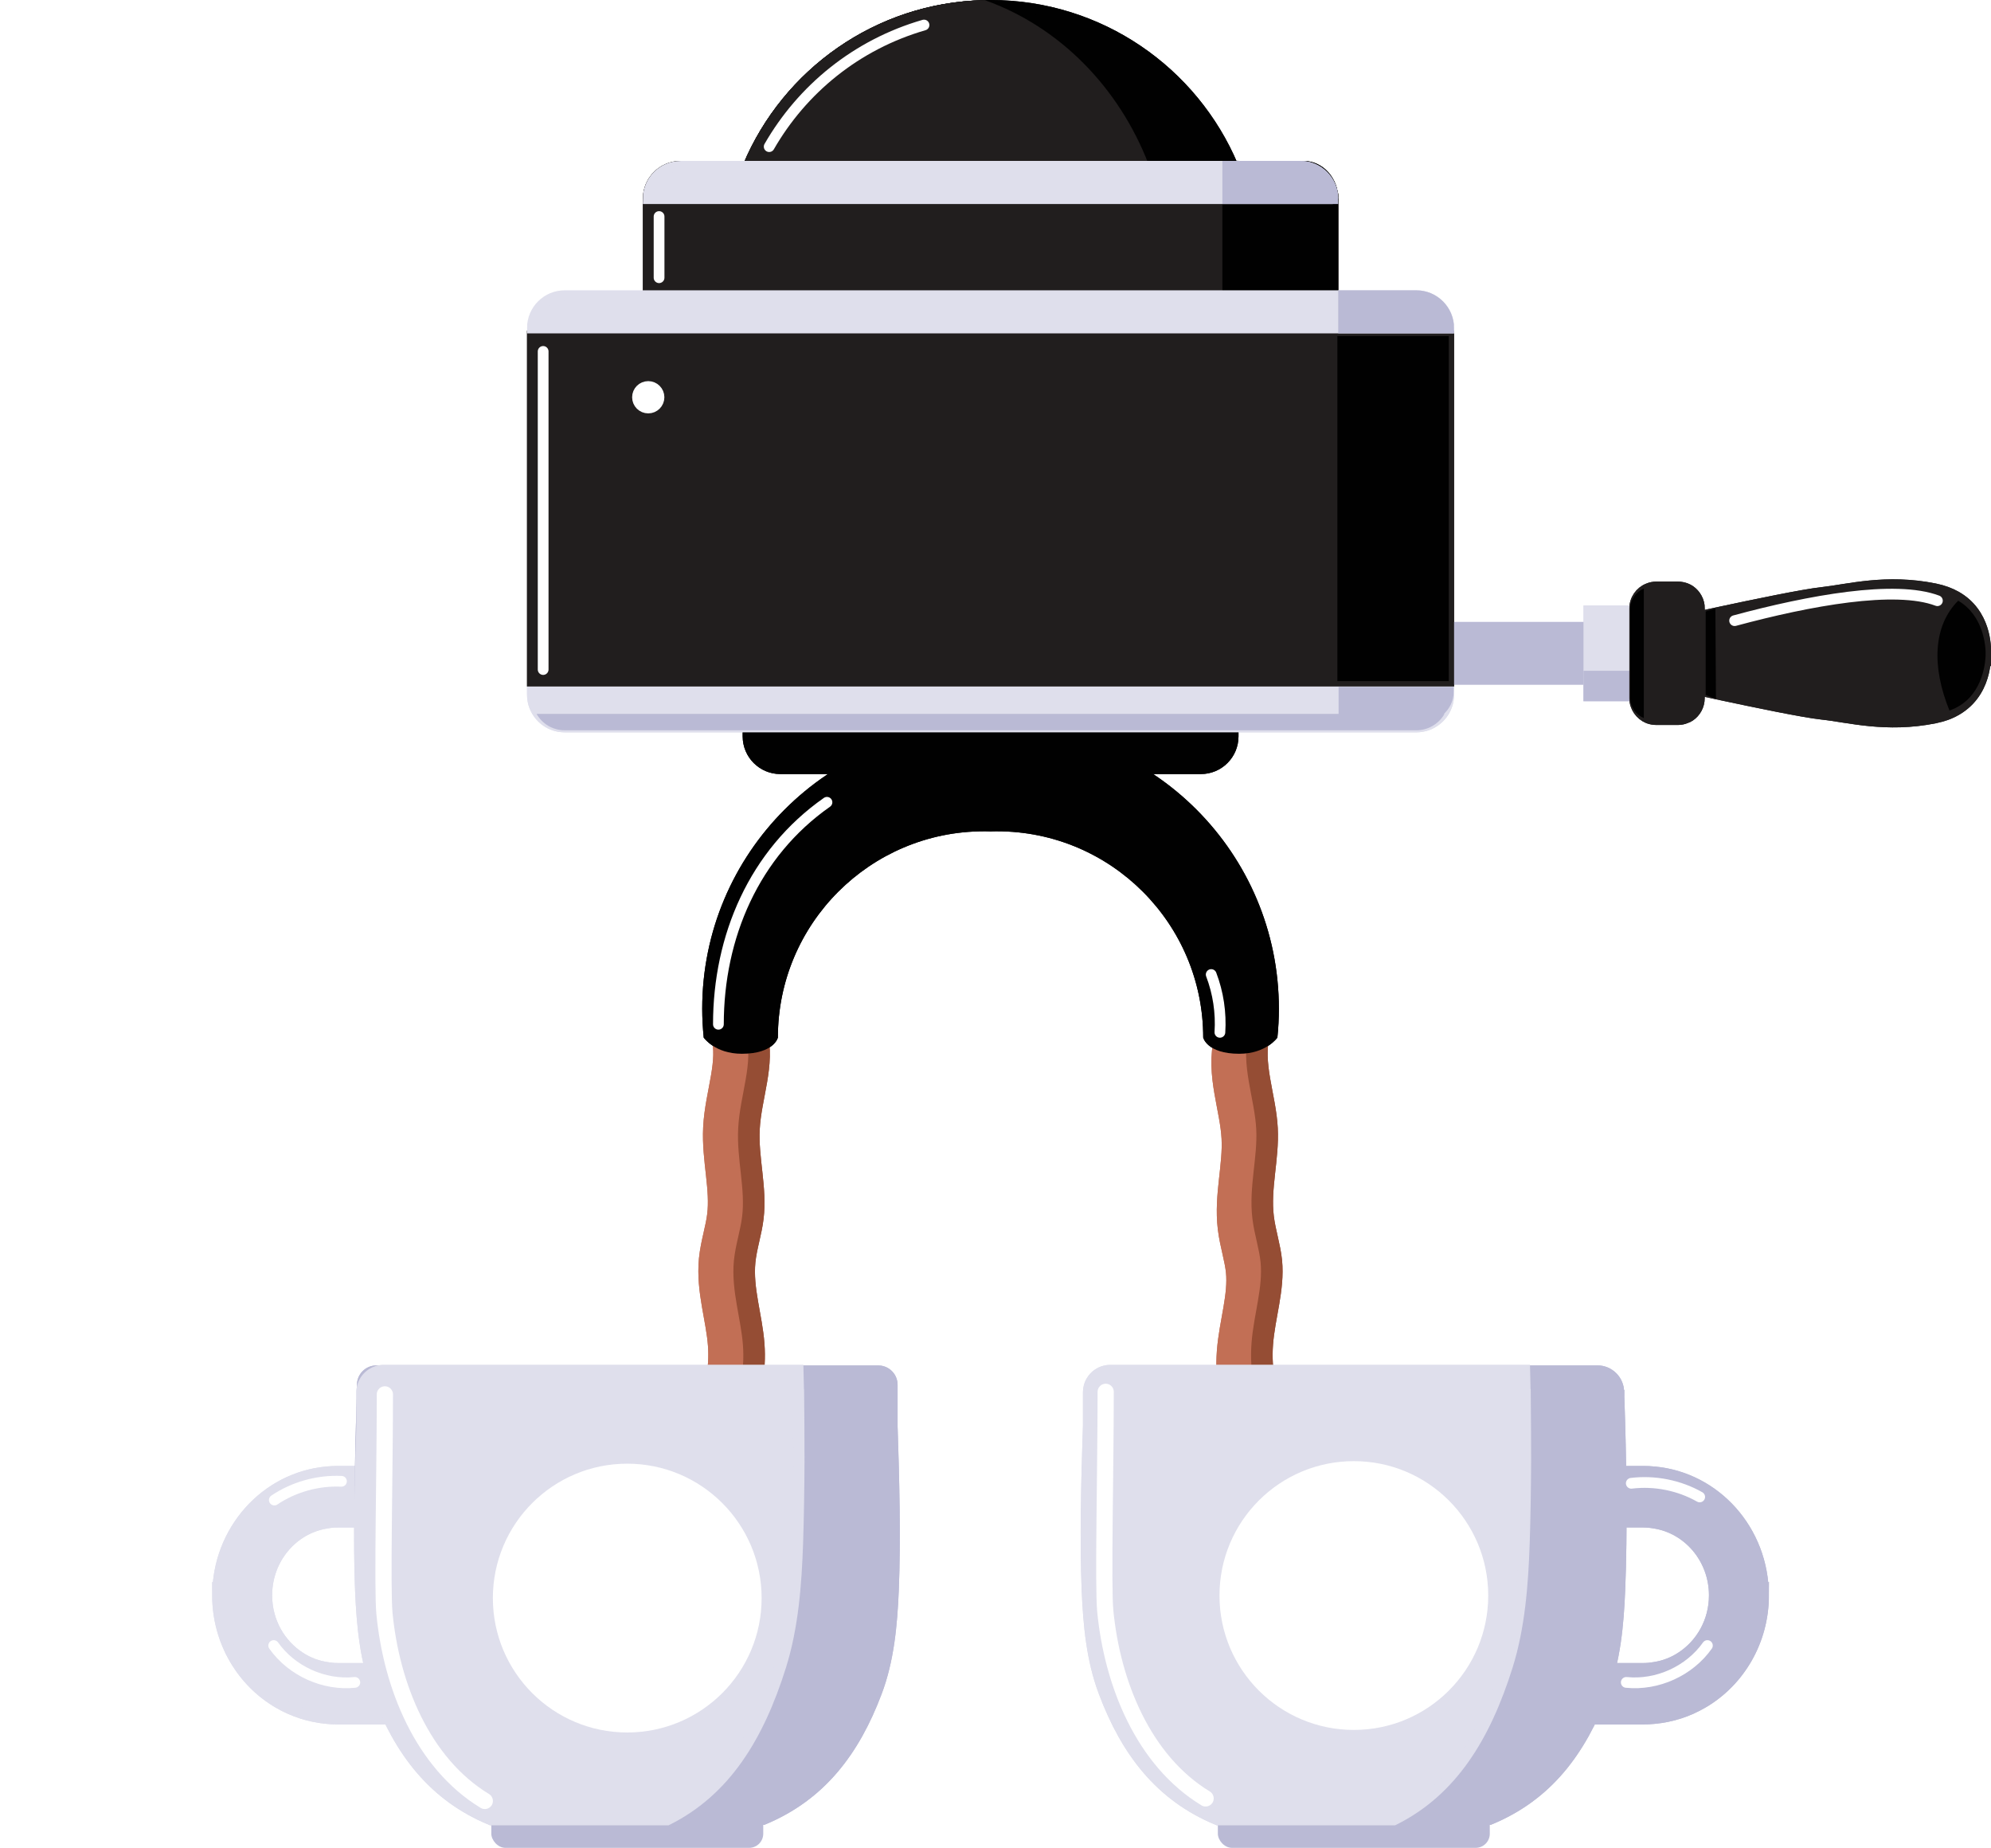 <?xml version="1.0" encoding="UTF-8"?>
<svg id="Layer_1"
  xmlns="http://www.w3.org/2000/svg" viewBox="-30 0 281.52 261.23">
  <defs>
    <style>
      #machine-scene .cls-1,#machine-scene .cls-2,#machine-scene .cls-3,#machine-scene
      .cls-4,#machine-scene .cls-5,#machine-scene .cls-6,#machine-scene .cls-7,#machine-scene
      .cls-8,#machine-scene .cls-9,#machine-scene .cls-10,#machine-scene .cls-11,#machine-scene
      .cls-12,#machine-scene .cls-13,#machine-scene .cls-14,#machine-scene .cls-15,#machine-scene
      .cls-16,#machine-scene .cls-17,#machine-scene .cls-18,#machine-scene .cls-19,#machine-scene
      .cls-20,#machine-scene .cls-21{
      stroke-miterlimit:10;
      }
      #machine-scene .cls-1,#machine-scene .cls-2,#machine-scene .cls-4,#machine-scene
      .cls-22,#machine-scene .cls-23,#machine-scene .cls-8,#machine-scene .cls-9,#machine-scene
      .cls-11,#machine-scene .cls-13,#machine-scene .cls-14,#machine-scene .cls-15,#machine-scene
      .cls-17,#machine-scene .cls-18,#machine-scene .cls-19,#machine-scene .cls-20,#machine-scene
      .cls-21{
      stroke-width:1.52px;
      }
      .machine_light-shadow,#machine-scene .machine_cup_shadow,#machine-scene .cls-7,#machine-scene
      .cls-10,#machine-scene .cls-17,#machine-scene .cls-15{
      fill:#babad5;
      }
      .machine_light-shadow,#machine-scene .machine_cup_shadow,#machine-scene
      .machine_very-dark-shadow,#machine-scene .machine_steam,#machine-scene .avatar{
      stroke-width:0px;
      }
      #machine-scene .machine_light-shadow,#machine-scene .machine_cup_shadow {}
      #machine-scene .cls-2,#machine-scene .cls-22{
      stroke:#010101;
      }
      #machine-scene .cls-2,#machine-scene .cls-22,#machine-scene .machine_very-dark-shadow{
      fill:#010101;
      }
      #machine-scene .cls-3{
      stroke-width:2.29px;
      }
      #machine-scene .cls-3,#machine-scene .cls-5,#machine-scene .cls-23,#machine-scene
      .cls-11,#machine-scene .cls-12,#machine-scene .cls-16{
      fill:none;
      }
      #machine-scene .cls-3,#machine-scene .cls-22,#machine-scene .cls-23,#machine-scene
      .cls-11,#machine-scene .cls-16{
      stroke-linecap:round;
      }
      #machine-scene .cls-3,#machine-scene .cls-23,#machine-scene .cls-9,#machine-scene
      .cls-11,#machine-scene .cls-16{
      stroke:#fff;
      }
      #machine-scene .cls-4,#machine-scene .cls-6,#machine-scene .cls-13{
      fill:#dfdfec;
      stroke:#dfdfec;
      }
      #machine-scene .cls-5{
      stroke:#954d34;
      stroke-width:3.05px;
      }
      #machine-scene .cls-6{
      stroke-width:1.59px;
      }
      #machine-scene .cls-22,#machine-scene .cls-23{
      stroke-linejoin:round;
      }
      #machine-scene .cls-7{
      stroke-width:1.41px;
      }
      #machine-scene .cls-7,#machine-scene .cls-10,#machine-scene .cls-17,#machine-scene .cls-15{
      stroke:#babad5;
      }
      #machine-scene .cls-8{
      fill:#211e1e;
      stroke:#211e1e;
      }
      #machine-scene .machine_steam,#machine-scene .avatar,#machine-scene .cls-9{
      fill:#fff;
      }
      #machine-scene .cls-10{
      stroke-width:1.45px;
      }
      #machine-scene .cls-12{
      stroke:#c26f55;
      stroke-width:7.62px;
      }

      #machine-scene .cls-16{
      stroke-width:1.14px;
      }


      #machine-scene .cls-9 {
      /* animation: 500ms infinite alternate blink; */
      animation: machineBlink 1.5s step-start 0s infinite;
      }

      @keyframes machineBlink {
      0% { fill: darkred; stroke: darkred; }
      50% { fill: #f14545; stroke: #f14545; }
      100% { fill: darkred; stroke: darkred; }
      }


    </style>
  </defs>
  <g id="machine-scene">
    <g id="steam-right">
      <path id="steam" class="cls-26 machine_steam"
        d="M158.76,185.67c2.18-1.58,2.52-4.7,1.83-7.26-.69-2.56-2.2-4.84-3.09-7.34-1.6-4.48-1.08-9.63,1.37-13.73-.84,1.99-.33,4.29.61,6.23s2.28,3.68,3.21,5.63c2.89,6.08,1.01,13.97-3.93,16.45Z" />
      <path id="steam-2" class="cls-26 machine_steam"
        d="M168.88,177.62c.7-2.96.59-6.09-.3-9,2.45,1.99,3.3,5.45,2.66,8.5s-2.58,5.71-4.89,7.86c1.14-3.15,2.27-6.23,2.53-7.35Z" />
    </g>
    <g id="steam-left">
      <path id="steam-3" class="cls-26 machine_steam"
        d="M58.63,185.67c-2.18-1.58-2.52-4.7-1.83-7.26s2.2-4.84,3.09-7.34c1.6-4.48,1.08-9.63-1.37-13.73.84,1.99.33,4.29-.61,6.23s-2.28,3.68-3.21,5.63c-2.89,6.08-1.01,13.97,3.93,16.45Z" />
      <path id="steam-4" class="cls-26 machine_steam"
        d="M48.51,177.62c-.7-2.96-.59-6.09.3-9-2.45,1.99-3.3,5.45-2.66,8.5s2.58,5.71,4.89,7.86c-1.14-3.15-2.27-6.23-2.53-7.35Z" />
    </g>
    <path id="coffee" class="cls-12"
      d="M74.3,145.93c1.17,4.42-.84,9.01-1.07,13.58-.22,4.19,1.06,8.38.55,12.55-.25,2.09-.95,4.11-1.16,6.2-.38,3.92.99,7.78,1.28,11.7.14,1.84.03,3.7-.31,5.51-.26,1.37-.63,2.89.09,4.09" />
    <path id="coffee_shadow" class="cls-5"
      d="M76.97,146.02c1.17,4.42-.84,9.01-1.07,13.58-.22,4.19,1.06,8.38.55,12.55-.25,2.09-.95,4.11-1.16,6.2-.38,3.92.99,7.78,1.28,11.7.14,1.84.03,3.7-.31,5.51-.26,1.37-.63,2.89.09,4.09" />
    <path id="coffee-2" class="cls-12"
      d="M145.46,147.23c-1.17,4.42.84,9.01,1.07,13.58.22,4.19-1.06,8.38-.55,12.55.25,2.09.95,4.11,1.16,6.2.38,3.92-.99,7.78-1.28,11.7-.14,1.84-.03,3.7.31,5.51.26,1.37.63,2.89-.09,4.09" />
    <path id="coffee_shadow-2" class="cls-5"
      d="M148.08,145.97c-1.17,4.42.84,9.01,1.07,13.58.22,4.19-1.06,8.38-.55,12.55.25,2.09.95,4.11,1.16,6.2.38,3.92-.99,7.78-1.28,11.7-.14,1.84-.03,3.7.31,5.51.26,1.37.63,2.89-.09,4.09" />
    <path class="machine_very-dark-shadow"
      d="M110.99,102.77c-.3,0-.63,0-.93.02-.3-.02-.63-.02-.93-.02-22.01,0-39.84,17.83-39.84,39.84,0,1.37.08,2.73.21,4.07,0,0,1.57,2.29,5.4,2.29,4.56,0,5.09-2.29,5.09-2.29,0-16.1,13.05-29.16,29.14-29.16.32,0,.63,0,.93.02.3-.02.61-.02.93-.02,16.1,0,29.14,13.06,29.14,29.16,0,0,.53,2.29,5.09,2.29,3.83,0,5.4-2.29,5.4-2.29.14-1.34.21-2.7.21-4.07,0-22.01-17.83-39.84-39.84-39.84Z" />
    <rect class="cls-17" x="174.84" y="88.69" width="19.82" height="7.33" />
    <rect class="cls-4" x="194.66" y="86.35" width="6.36" height="12.01" />
    <rect class="cls-17" x="194.66" y="95.59" width="6.36" height="2.77" />
    <path class="cls-8"
      d="M210.28,86.03v12.65c0,1.07-.53,2-1.34,2.55-.18.12-.37.21-.56.27-.35.15-.73.23-1.14.23h-3.05c-.4,0-.79-.08-1.14-.21-1.11-.46-1.91-1.55-1.91-2.84v-12.65c0-1.28.79-2.38,1.91-2.82.35-.15.75-.23,1.14-.23h3.05c.41,0,.79.08,1.14.21.21.08.4.18.58.3.79.55,1.33,1.48,1.33,2.53Z" />
    <path class="cls-8"
      d="M250.75,92.42c.05.98,0,6.6-5.56,8.64-.49.17-1.02.32-1.6.44-6.91,1.39-12.24-.14-15.96-.53-2.59-.27-9.89-1.8-14.16-2.71-1.13-.24-2.04-.44-2.59-.56-.38-.09-.59-.14-.59-.14l.06-4.91v-.58l-.06-4.92s.21-.05.59-.12c.55-.12,1.46-.32,2.59-.56,4.27-.91,11.57-2.44,14.16-2.71,3.72-.41,9.05-1.92,15.96-.52,1.17.24,2.16.61,2.99,1.08,4.18,2.36,4.22,7.09,4.18,7.97v.14Z" />
    <path class="machine_very-dark-shadow"
      d="M250.76,92.64c-.05,1.27-.49,6.18-5.11,7.81-2.53-6.19-2.33-11.97,1.23-15.53,3.56,2.07,3.93,6.41,3.88,7.73Z" />
    <path class="cls-23" d="M215.27,87.74c10.6-2.86,22.72-5.07,28.67-2.82" />
    <path class="cls-2"
      d="M144.33,23.5h-68.53C81.3,10.41,94.1,1.14,109.11.78c.3-.02.63-.02.95-.02,15.41,0,28.64,9.37,34.27,22.74Z" />
    <path class="cls-8"
      d="M131.7,23.5h-55.91C81.3,10.41,94.1,1.14,109.11.78c10.21,3.66,18.46,12.01,22.59,22.73Z" />
    <path class="cls-2"
      d="M144.36,102.77v1.33c0,2.53-2.04,4.57-4.57,4.57h-59.45c-2.52,0-4.57-2.04-4.57-4.57v-1.33h68.59Z" />
    <rect class="cls-8" x="45.28" y="47.51" width="129.56" height="48.78" />
    <path class="cls-4"
      d="M174.84,97.81v.38c0,.82-.21,1.6-.59,2.26-.79,1.39-2.29,2.32-3.98,2.32H49.85c-1.71,0-3.2-.93-3.98-2.32-.38-.66-.59-1.43-.59-2.26v-.38h129.56Z" />
    <path class="cls-23" d="M100.65,3.54c-9.58,2.77-17.24,9.1-21.89,17.19" />
    <path class="cls-8"
      d="M158.46,28.08v13.72H61.66v-13.72c0-2.52,2.04-4.57,4.57-4.57h87.65c2.52,0,4.57,2.06,4.57,4.57Z" />
    <path class="cls-22" d="M158.46,28.08v13.72h-14.86v-18.29h10.74c2.27,0,4.12,2.06,4.12,4.57Z" />
    <path class="cls-16" d="M60.15,56.31s-.02-.09-.02-.15c0-.84.69-1.52,1.52-1.52" />
    <path class="machine_very-dark-shadow"
      d="M212.55,85.99l.08,12.8s-1.16-.41-1.45-.55v-11.79c.29-.13.77-.2,1.37-.47Z" />
    <rect class="machine_very-dark-shadow" x="159.1" y="47.51" width="15.75" height="48.78" />
    <line class="cls-23" x1="63.19" y1="30.61" x2="63.19" y2="39.26" />
    <line class="cls-23" x1="46.8" y1="49.68" x2="46.8" y2="94.65" />
    <path class="cls-7" d="M174.84,97.81h-14.86v3.92h10.29c2.52,0,4.57-1.76,4.57-3.92Z" />
    <path class="machine_very-dark-shadow"
      d="M202.43,83.21v18.31c-1.11-.46-1.91-1.55-1.91-2.84v-12.65c0-1.28.79-2.38,1.91-2.82Z" />
    <path class="cls-23" d="M71.58,144.8c0-12.35,5.02-24.15,15.35-31.38" />
    <path class="cls-23" d="M141.26,137.77c.99,2.59,1.41,5.4,1.23,8.17" />
    <path class="cls-12"
      d="M74.3,145.93c1.17,4.42-.84,9.01-1.07,13.58-.22,4.19,1.06,8.38.55,12.55-.25,2.09-.95,4.11-1.16,6.2-.38,3.92.99,7.78,1.28,11.7.14,1.84.03,3.7-.31,5.51-.26,1.37-.63,2.89.09,4.09" />
    <path class="cls-5"
      d="M76.97,146.02c1.17,4.42-.84,9.01-1.07,13.58-.22,4.19,1.06,8.38.55,12.55-.25,2.09-.95,4.11-1.16,6.2-.38,3.92.99,7.78,1.28,11.7.14,1.84.03,3.7-.31,5.51-.26,1.37-.63,2.89.09,4.09" />
    <path class="cls-12"
      d="M145.46,147.23c-1.17,4.42.84,9.01,1.07,13.58.22,4.19-1.06,8.38-.55,12.55.25,2.09.95,4.11,1.16,6.2.38,3.92-.99,7.78-1.28,11.7-.14,1.84-.03,3.7.31,5.51.26,1.37.63,2.89-.09,4.09" />
    <path class="cls-5"
      d="M148.08,145.97c-1.17,4.42.84,9.01,1.07,13.58.22,4.19-1.06,8.38-.55,12.55.25,2.09.95,4.11,1.16,6.2.38,3.92-.99,7.78-1.28,11.7-.14,1.84-.03,3.7.31,5.51.26,1.37.63,2.89-.09,4.09" />
    <path class="machine_very-dark-shadow"
      d="M110.99,102.77c-.3,0-.63,0-.93.02-.3-.02-.63-.02-.93-.02-22.01,0-39.84,17.83-39.84,39.84,0,1.37.08,2.73.21,4.07,0,0,1.57,2.29,5.4,2.29,4.56,0,5.09-2.29,5.09-2.29,0-16.1,13.05-29.16,29.14-29.16.32,0,.63,0,.93.02.3-.02.61-.02.93-.02,16.1,0,29.14,13.06,29.14,29.16,0,0,.53,2.29,5.09,2.29,3.83,0,5.4-2.29,5.4-2.29.14-1.34.21-2.7.21-4.07,0-22.01-17.83-39.84-39.84-39.84Z" />
    <rect class="cls-17" x="174.84" y="88.69" width="19.82" height="7.33" />
    <rect class="cls-4" x="194.66" y="86.35" width="6.36" height="12.01" />
    <rect class="cls-17" x="194.66" y="95.59" width="6.36" height="2.77" />
    <path class="cls-8"
      d="M210.28,86.03v12.65c0,1.07-.53,2-1.34,2.55-.18.12-.37.21-.56.27-.35.15-.73.23-1.14.23h-3.05c-.4,0-.79-.08-1.14-.21-1.11-.46-1.91-1.55-1.91-2.84v-12.65c0-1.28.79-2.38,1.91-2.82.35-.15.75-.23,1.14-.23h3.05c.41,0,.79.08,1.14.21.21.08.4.18.58.3.79.55,1.33,1.48,1.33,2.53Z" />
    <path class="cls-8"
      d="M250.75,92.42c.05.98,0,6.6-5.56,8.64-.49.17-1.02.32-1.6.44-6.91,1.39-12.24-.14-15.96-.53-2.59-.27-9.89-1.8-14.16-2.71-1.13-.24-2.04-.44-2.59-.56-.38-.09-.59-.14-.59-.14l.06-4.91v-.58l-.06-4.92s.21-.05.59-.12c.55-.12,1.46-.32,2.59-.56,4.27-.91,11.57-2.44,14.16-2.71,3.72-.41,9.05-1.92,15.96-.52,1.17.24,2.16.61,2.99,1.08,4.18,2.36,4.22,7.09,4.18,7.97v.14Z" />
    <path class="machine_very-dark-shadow"
      d="M250.76,92.64c-.05,1.27-.49,6.18-5.11,7.81-2.53-6.19-2.33-11.97,1.23-15.53,3.56,2.07,3.93,6.41,3.88,7.73Z" />
    <path class="cls-23" d="M215.27,87.74c10.6-2.86,22.72-5.07,28.67-2.82" />
    <path class="cls-2"
      d="M144.33,23.5h-68.53C81.3,10.41,94.1,1.14,109.11.78c.3-.02.63-.02.95-.02,15.41,0,28.64,9.37,34.27,22.74Z" />
    <path class="cls-8"
      d="M131.7,23.5h-55.91C81.3,10.41,94.1,1.14,109.11.78c10.21,3.66,18.46,12.01,22.59,22.73Z" />
    <path class="cls-2"
      d="M144.36,102.77v1.33c0,2.53-2.04,4.57-4.57,4.57h-59.45c-2.52,0-4.57-2.04-4.57-4.57v-1.33h68.59Z" />
    <rect class="cls-8" x="45.28" y="47.51" width="129.56" height="48.78" />
    <path class="cls-4"
      d="M174.84,97.81v.38c0,.82-.21,1.6-.59,2.26-.79,1.39-2.29,2.32-3.98,2.32H49.85c-1.71,0-3.2-.93-3.98-2.32-.38-.66-.59-1.43-.59-2.26v-.38h129.56Z" />
    <path class="cls-23" d="M100.65,3.54c-9.58,2.77-17.24,9.1-21.89,17.19" />
    <path class="cls-8"
      d="M158.46,28.08v13.72H61.66v-13.72c0-2.52,2.04-4.57,4.57-4.57h87.65c2.52,0,4.57,2.06,4.57,4.57Z" />
    <path class="cls-22" d="M158.46,28.08v13.72h-14.86v-18.29h10.74c2.27,0,4.12,2.06,4.12,4.57Z" />
    <path class="cls-13"
      d="M158.46,28.08H61.66c0-2.52,2.04-4.57,4.57-4.57h87.65c2.52,0,4.57,2.06,4.57,4.57Z" />
    <path class="cls-15" d="M158.46,28.08h-14.86v-4.57h10.29c2.52,0,4.57,2.06,4.57,4.57Z" />
    <path class="cls-13"
      d="M174.84,46.37H45.28c0-2.52,2.04-4.57,4.57-4.57h120.42c2.52,0,4.57,2.06,4.57,4.57Z" />
    <path class="cls-15" d="M174.84,46.37h-14.86v-4.57h10.29c2.52,0,4.57,2.06,4.57,4.57Z" />
    <circle class="cls-9" cx="61.66" cy="56.16" r="1.52" />
    <path class="cls-16" d="M60.15,56.31s-.02-.09-.02-.15c0-.84.69-1.52,1.52-1.52" />
    <path class="machine_light-shadow"
      d="M174.25,100.92c-.79,1.39-2.29,2.32-3.98,2.32H49.85c-1.71,0-3.2-.93-3.98-2.32h128.38Z" />
    <path class="machine_very-dark-shadow"
      d="M212.55,85.99l.08,12.8s-1.16-.41-1.45-.55v-11.79c.29-.13.77-.2,1.37-.47Z" />
    <rect class="machine_very-dark-shadow" x="159.1" y="47.51" width="15.75" height="48.78" />
    <line class="cls-23" x1="63.19" y1="30.61" x2="63.19" y2="39.26" />
    <line class="cls-23" x1="46.8" y1="49.68" x2="46.8" y2="94.65" />
    <path class="cls-7" d="M174.84,97.81h-14.86v3.92h10.29c2.52,0,4.57-1.76,4.57-3.92Z" />
    <path class="machine_very-dark-shadow"
      d="M202.43,83.21v18.31c-1.11-.46-1.91-1.55-1.91-2.84v-12.65c0-1.28.79-2.38,1.91-2.82Z" />
    <path class="cls-23" d="M71.58,144.8c0-12.35,5.02-24.15,15.35-31.38" />
    <path class="cls-23" d="M141.26,137.77c.99,2.59,1.41,5.4,1.23,8.17" />
    <g id="cup-right">
      <path class="cls-10"
        d="M198.95,197.72v-.49h-.03v-.43c0-1.68-1.37-3.05-3.05-3.05h-10.3c.03,1.14.05,2.3.08,3.48h-61.58v.49c-.05,1.23-.09,2.52-.14,3.84-.26,7.55-.47,16.2-.18,23.26.21,4.89.66,9.83,2.39,14.4,3.12,8.29,7.88,14.65,16.07,18.03h38.44c8.2-3.38,12.9-9.74,16.04-18.03,1.72-4.57,2.18-9.51,2.38-14.4.35-8.29.18-18.79-.11-27.1Z" />
      <path class="cls-17"
        d="M219.36,225.52c0,6.54-3.48,12.26-8.63,15.24-2.04,1.19-4.34,1.95-6.8,2.18-.5.05-1.02.08-1.54.08h-28.44v-7.16h28.44c.52,0,1.04-.05,1.54-.14,1.37-.21,2.65-.7,3.76-1.43,2.84-1.83,4.71-5.06,4.71-8.76,0-5.17-3.67-9.47-8.48-10.21-.5-.09-1.02-.14-1.54-.14h-28.44v-7.18h28.44c.52,0,1.04.03,1.54.08,8.66.79,15.43,8.31,15.43,17.45Z" />
      <path class="cls-11" d="M200.66,209.69c3.32-.4,6.76.28,9.67,1.93" />
      <path class="cls-11" d="M199.95,237.84c4.38.45,8.93-1.61,11.47-5.21" />
      <path class="cls-6"
        d="M185.64,197.23c-.03-1.17-.05-2.33-.08-3.48h-58.59c-1.43,0-2.65,1.01-2.96,2.35-.06.23-.09.46-.09.7v4.76c-.26,7.55-.47,16.2-.18,23.26.21,4.89.66,9.83,2.39,14.4,3.12,8.29,7.88,14.65,16.07,18.03h24.88c8.2-4.09,12.9-11.74,16.04-21.75,1.72-5.5,2.18-11.48,2.38-17.36.12-3.6.18-7.55.2-11.58,0-3.08-.02-6.23-.05-9.33Z" />
      <path class="cls-3"
        d="M126.34,196.76c0,10.88-.4,27.49-.06,30.98.99,10.25,5.39,21.15,14.19,26.5" />
      <rect class="machine_cup_shadow" x="142.2" y="252.44" width="38.45" height="8.79" rx="2"
        ry="2" />
      <path class="cls-10"
        d="M198.95,197.72v-.49h-.03v-.43c0-1.68-1.37-3.05-3.05-3.05h-10.3c.03,1.14.05,2.3.08,3.48h-61.58v.49c-.05,1.23-.09,2.52-.14,3.84-.26,7.55-.47,16.2-.18,23.26.21,4.89.66,9.83,2.39,14.4,3.12,8.29,7.88,14.65,16.07,18.03h38.44c8.2-3.38,12.9-9.74,16.04-18.03,1.72-4.57,2.18-9.51,2.38-14.4.35-8.29.18-18.79-.11-27.1Z" />
      <path class="cls-17"
        d="M219.36,225.52c0,6.54-3.48,12.26-8.63,15.24-2.04,1.19-4.34,1.95-6.8,2.18-.5.05-1.02.08-1.54.08h-28.44v-7.16h28.44c.52,0,1.04-.05,1.54-.14,1.37-.21,2.65-.7,3.76-1.43,2.84-1.83,4.71-5.06,4.71-8.76,0-5.17-3.67-9.47-8.48-10.21-.5-.09-1.02-.14-1.54-.14h-28.44v-7.18h28.44c.52,0,1.04.03,1.54.08,8.66.79,15.43,8.31,15.43,17.45Z" />
      <path class="cls-11" d="M200.66,209.69c3.32-.4,6.76.28,9.67,1.93" />
      <path class="cls-11" d="M199.95,237.84c4.38.45,8.93-1.61,11.47-5.21" />
      <path class="cls-6"
        d="M185.64,197.23c-.03-1.17-.05-2.33-.08-3.48h-58.59c-1.43,0-2.65,1.01-2.96,2.35-.06.23-.09.46-.09.7v4.76c-.26,7.55-.47,16.2-.18,23.26.21,4.89.66,9.83,2.39,14.4,3.12,8.29,7.88,14.65,16.07,18.03h24.88c8.2-4.09,12.9-11.74,16.04-21.75,1.72-5.5,2.18-11.48,2.38-17.36.12-3.6.18-7.55.2-11.58,0-3.08-.02-6.23-.05-9.33Z" />
      <path class="cls-3"
        d="M126.34,196.76c0,10.88-.4,27.49-.06,30.98.99,10.25,5.39,21.15,14.19,26.5" />
      <circle class="cls-26 avatar" id="avatar-right" cx="161.43" cy="225.56" r="19" />
      <image id="headshot-b" href="#" x="144.5" y="208.5" height="34px" width="34px"
        clip-path="inset(0% round 50%)"></image>
    </g>
    <g id="cup-left">
      <path class="cls-4"
        d="M.76,225.52c0,6.54,3.48,12.26,8.63,15.24,2.04,1.19,4.34,1.95,6.8,2.18.5.05,1.02.08,1.54.08h28.44v-7.16h-28.44c-.52,0-1.04-.05-1.54-.14-1.37-.21-2.65-.7-3.76-1.43-2.84-1.83-4.71-5.06-4.71-8.76,0-5.17,3.67-9.47,8.48-10.21.5-.09,1.02-.14,1.54-.14h28.44v-7.18h-28.44c-.52,0-1.04.03-1.54.08-8.66.79-15.43,8.31-15.43,17.45Z" />
      <path class="cls-11" d="M18.28,209.41c-3.34-.15-6.72.79-9.49,2.65" />
      <path class="cls-11" d="M20.17,237.84c-4.38.45-8.93-1.61-11.47-5.21" />
      <path class="cls-10"
        d="M96.19,201.26v-5.5c0-1.1-.9-2-2-2H23.2c-1.1,0-2,.9-2,2v1.47h-.03v.5c-.3,8.3-.46,18.8-.12,27.1.2,4.88.65,9.83,2.38,14.4,3.13,8.29,7.84,14.64,16.03,18.03h38.45c8.19-3.39,12.94-9.73,16.07-18.03,1.73-4.57,2.17-9.52,2.38-14.4.3-7.16.08-15.96-.18-23.57Z" />
      <path class="cls-6"
        d="M82.9,197.23c-.03-1.17-.05-2.33-.08-3.48H24.23c-1.43,0-2.65,1.01-2.96,2.35-.06.23-.09.46-.09.7v4.76c-.26,7.55-.47,16.2-.18,23.26.21,4.89.66,9.83,2.39,14.4,3.12,8.29,7.88,14.65,16.07,18.03h24.88c8.2-4.09,12.9-11.74,16.04-21.75,1.72-5.5,2.18-11.48,2.38-17.36.12-3.6.18-7.55.2-11.58,0-3.08-.02-6.23-.05-9.33Z" />
      <path class="cls-3"
        d="M24.42,197.12c0,10.88-.4,27.49-.06,30.98.99,10.25,5.39,21.15,14.19,26.5" />
      <path class="cls-4"
        d="M.76,225.52c0,6.54,3.48,12.26,8.63,15.24,2.04,1.19,4.34,1.95,6.8,2.18.5.05,1.02.08,1.54.08h28.44v-7.16h-28.44c-.52,0-1.04-.05-1.54-.14-1.37-.21-2.65-.7-3.76-1.43-2.84-1.83-4.71-5.06-4.71-8.76,0-5.17,3.67-9.47,8.48-10.21.5-.09,1.02-.14,1.54-.14h28.44v-7.18h-28.44c-.52,0-1.04.03-1.54.08-8.66.79-15.43,8.31-15.43,17.45Z" />
      <path class="cls-11" d="M18.28,209.41c-3.34-.15-6.72.79-9.49,2.65" />
      <path class="cls-11" d="M20.17,237.84c-4.38.45-8.93-1.61-11.47-5.21" />
      <rect class="machine_cup_shadow" x="39.47" y="252.44" width="38.45" height="8.79" rx="2"
        ry="2" />
      <path class="cls-10"
        d="M96.19,201.26v-5.5c0-1.1-.9-2-2-2H23.2c-1.1,0-2,.9-2,2v1.47h-.03v.5c-.3,8.3-.46,18.8-.12,27.1.2,4.88.65,9.83,2.38,14.4,3.13,8.29,7.84,14.64,16.03,18.03h38.45c8.19-3.39,12.94-9.73,16.07-18.03,1.73-4.57,2.17-9.52,2.38-14.4.3-7.16.08-15.96-.18-23.57Z" />
      <path class="cls-6"
        d="M82.9,197.23c-.03-1.17-.05-2.33-.08-3.48H24.23c-1.43,0-2.65,1.01-2.96,2.35-.06.23-.09.46-.09.7v4.76c-.26,7.55-.47,16.2-.18,23.26.21,4.89.66,9.83,2.39,14.4,3.12,8.29,7.88,14.65,16.07,18.03h24.88c8.2-4.09,12.9-11.74,16.04-21.75,1.72-5.5,2.18-11.48,2.38-17.36.12-3.6.18-7.55.2-11.58,0-3.08-.02-6.23-.05-9.33Z" />
      <path class="cls-3"
        d="M24.42,197.12c0,10.88-.4,27.49-.06,30.98.99,10.25,5.39,21.15,14.19,26.5" />
      <circle class="cls-26 avatar" id="avatar-left" cx="58.69" cy="225.92" r="19" />
      <image id="headshot-a" href="#" x="41.5" y="209" height="34px" width="34px"
        clip-path="inset(0% round 50%)"></image>
    </g>
  </g>
</svg>

